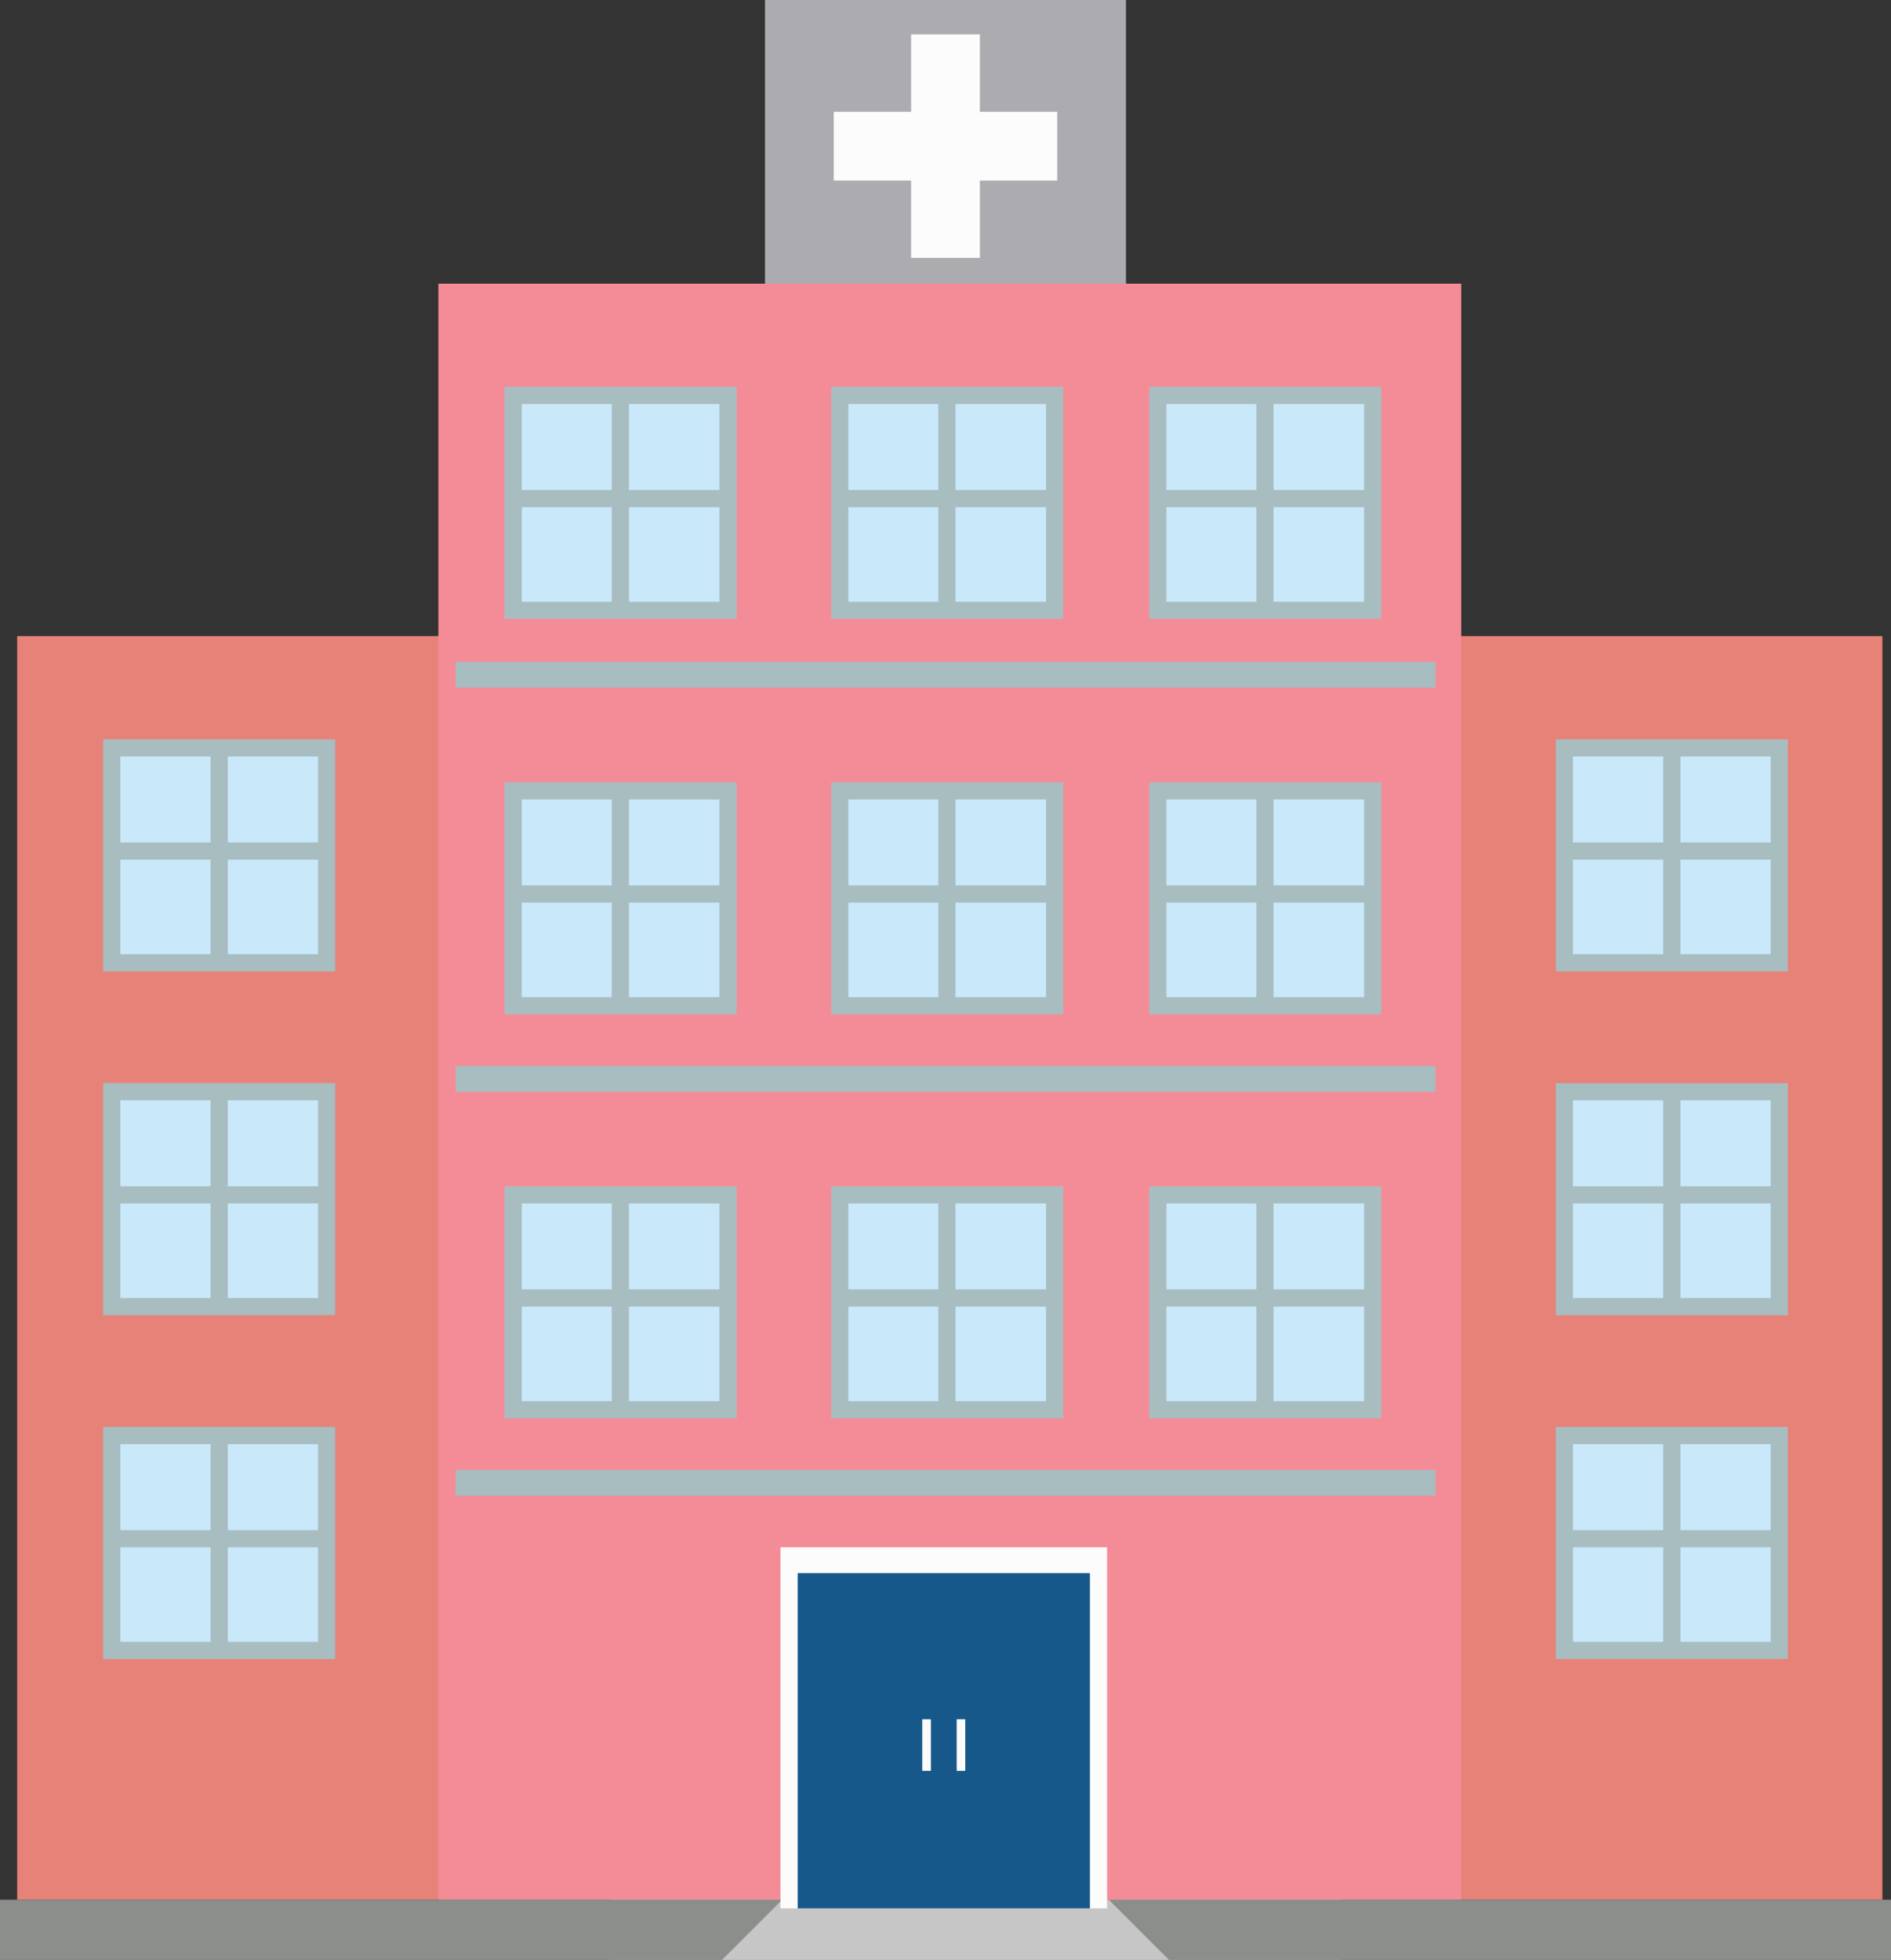 <svg version="1.1" id="图层_1" xmlns="http://www.w3.org/2000/svg" x="0" y="0" width="220" height="228" xml:space="preserve"><rect width="100%" height="100%" fill="#333333" stroke="none"/><style>.st2{fill:#a8bdc0}.st3{fill:#c9e8fa}.st5{fill:#8c8e8b}.st7{fill:#fcfcfc}.st9{fill:#fcfbfa}</style><path fill="#e78278" d="M2 74h217v147H2z"/><path fill="#f48c97" d="M51 33h119v188H51z"/><path class="st2" d="M12 86h27v27H12z"/><path class="st3" d="M14 88h23v23H14z"/><path class="st2" d="M13 98h25v2H13z"/><path transform="rotate(90 25.5 99)" class="st2" d="M13 98h25v2H13z"/><path class="st2" d="M12 126h27v27H12z"/><path class="st3" d="M14 128h23v23H14z"/><path class="st2" d="M13 138h25v2H13z"/><path transform="rotate(90 25.5 139)" class="st2" d="M13 138h25v2H13z"/><path class="st2" d="M12 166h27v27H12z"/><path class="st3" d="M14 168h23v23H14z"/><path class="st2" d="M13 178h25v2H13z"/><path transform="rotate(90 25.5 179)" class="st2" d="M13 178h25v2H13z"/><path class="st2" d="M181 86h27v27h-27z"/><path class="st3" d="M183 88h23v23h-23z"/><path class="st2" d="M182 98h25v2h-25z"/><path transform="rotate(90 194.5 99)" class="st2" d="M182 98h25v2h-25z"/><path class="st2" d="M181 126h27v27h-27z"/><path class="st3" d="M183 128h23v23h-23z"/><path class="st2" d="M182 138h25v2h-25z"/><path transform="rotate(90 194.5 139)" class="st2" d="M182 138h25v2h-25z"/><path class="st2" d="M181 166h27v27h-27z"/><path class="st3" d="M183 168h23v23h-23z"/><path class="st2" d="M182 178h25v2h-25z"/><path transform="rotate(90 194.5 179)" class="st2" d="M182 178h25v2h-25z"/><path class="st2" d="M58.7 45h27v27h-27z"/><path class="st3" d="M60.7 47h23v23h-23z"/><path class="st2" d="M59.7 57h25v2h-25z"/><path transform="rotate(90 72.167 58)" class="st2" d="M59.7 57h25v2h-25z"/><g><path class="st2" d="M58.7 91h27v27h-27z"/><path class="st3" d="M60.7 93h23v23h-23z"/><path class="st2" d="M59.7 103h25v2h-25z"/><path transform="rotate(90 72.167 104)" class="st2" d="M59.7 103h25v2h-25z"/></g><g><path class="st2" d="M58.7 138h27v27h-27z"/><path class="st3" d="M60.7 140h23v23h-23z"/><path class="st2" d="M59.7 150h25v2h-25z"/><path transform="rotate(90 72.167 151)" class="st2" d="M59.7 150h25v2h-25z"/></g><g><path class="st2" d="M96.7 45h27v27h-27z"/><path class="st3" d="M98.7 47h23v23h-23z"/><path class="st2" d="M97.7 57h25v2h-25z"/><path transform="rotate(90 110.167 58)" class="st2" d="M97.7 57h25v2h-25z"/></g><g><path class="st2" d="M96.7 91h27v27h-27z"/><path class="st3" d="M98.7 93h23v23h-23z"/><path class="st2" d="M97.7 103h25v2h-25z"/><path transform="rotate(90 110.167 104)" class="st2" d="M97.7 103h25v2h-25z"/></g><g><path class="st2" d="M96.7 138h27v27h-27z"/><path class="st3" d="M98.7 140h23v23h-23z"/><path class="st2" d="M97.7 150h25v2h-25z"/><path transform="rotate(90 110.167 151)" class="st2" d="M97.7 150h25v2h-25z"/></g><g><path class="st2" d="M133.7 45h27v27h-27z"/><path class="st3" d="M135.7 47h23v23h-23z"/><path class="st2" d="M134.7 57h25v2h-25z"/><path transform="rotate(90 147.167 58)" class="st2" d="M134.7 57h25v2h-25z"/></g><g><path class="st2" d="M133.7 91h27v27h-27z"/><path class="st3" d="M135.7 93h23v23h-23z"/><path class="st2" d="M134.7 103h25v2h-25z"/><path transform="rotate(90 147.167 104)" class="st2" d="M134.7 103h25v2h-25z"/></g><g><path class="st2" d="M133.7 138h27v27h-27z"/><path class="st3" d="M135.7 140h23v23h-23z"/><path class="st2" d="M134.7 150h25v2h-25z"/><path transform="rotate(90 147.167 151)" class="st2" d="M134.7 150h25v2h-25z"/></g><path class="st2" d="M53 77h114v3H53zM53 124h114v3H53zM53 171h114v3H53z"/><path fill="#c6c6c6" d="M71 221h85v7H71z"/><path class="st5" d="M84 228H0v-7h91zM136 228h84v-7h-91z"/><path fill="#acabb0" d="M89 0h42v33H89z"/><path class="st7" d="M97 13h26v8H97z"/><path transform="rotate(90 110 17)" class="st7" d="M97 13h26v8H97z"/><g><path class="st7" d="M90.8 180h38v42h-38z"/><path fill="#16588a" d="M92.8 183h34v39h-34z"/><path class="st9" d="M107.3 200h1v6h-1zM111.3 200h1v6h-1z"/></g></svg>